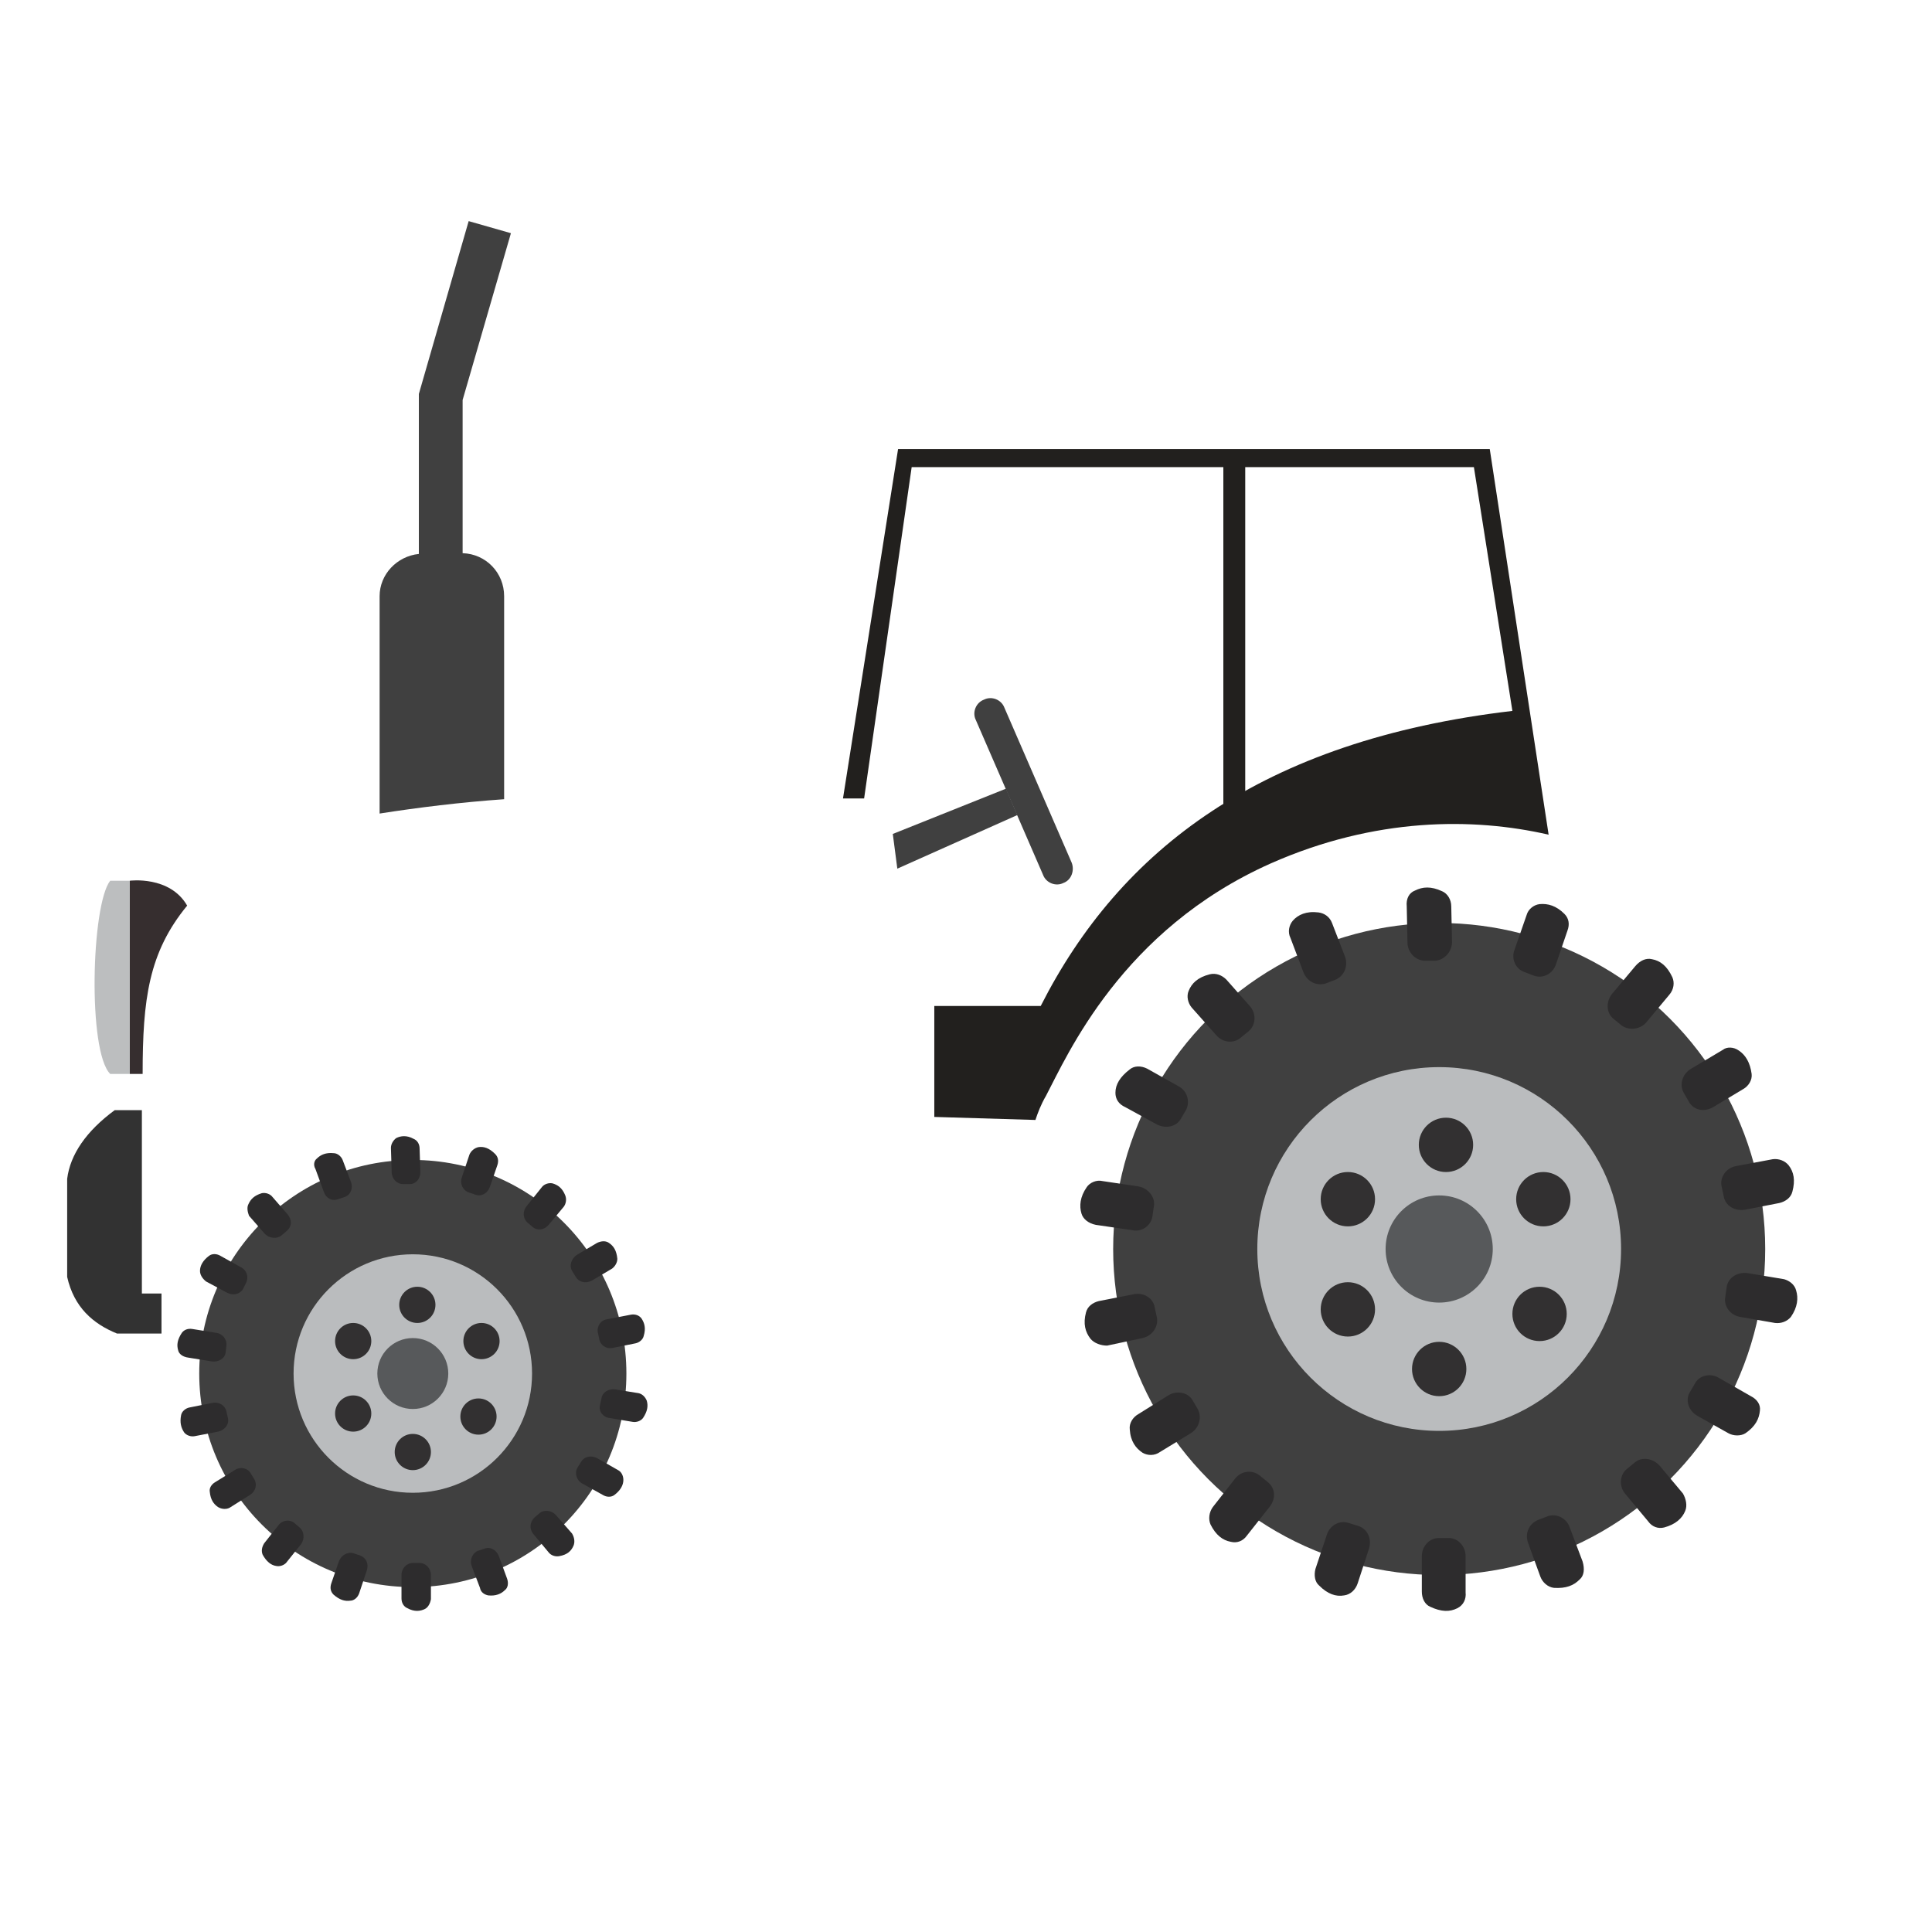 <?xml version="1.0" encoding="utf-8"?>
<!-- Generator: Adobe Illustrator 22.1.0, SVG Export Plug-In . SVG Version: 6.00 Build 0)  -->
<svg version="1.1" id="Layer_1" xmlns="http://www.w3.org/2000/svg" xmlns:xlink="http://www.w3.org/1999/xlink" x="0px" y="0px"
	 viewBox="0 0 256 256" style="enable-background:new 0 0 256 256;" xml:space="preserve">
<g style="opacity:0;">
	<polygon style="fill:#9D0B0E;" points="109.5,105.8 117.5,105.8 123.8,119.5 123.8,152 109.5,152.5 	"/>
	<polygon style="fill:#EB1C26;" points="197.3,51.3 98.5,51.3 98.5,54.3 117.8,59.5 197.3,59.5 	"/>
	<path style="fill:#EB1C26;" d="M110.8,104.5c0,0-66-1-79,9s-13,17-13,34v24h7h85V104.5z"/>
	<path style="fill:#9D0B0E;" d="M22.5,183.5c0.1-2.7,0.1-5.4,0.3-8.1c0.8-13.2,9.1-24.9,21.4-29.8c0.1,0,0.2-0.1,0.3-0.1l96,3
		l-0.9,31.4c-0.1,2.5-2.2,4.5-4.7,4.5L22.5,183.5z"/>
	<polygon style="fill:#9D0B0E;" points="44.5,145.5 57,184.5 101.2,188.3 91.4,162.5 70.5,147.3 44.5,144.1 	"/>
	<path style="fill:#C2151B;" d="M102.5,188.5c0,0-1-27-26-40c0,0-18-9-33-6l1,3c0,0,18.2-0.8,30,6C86,158.1,94.6,165,99,187.9
		L102.5,188.5z"/>
	<polygon style="fill:#9D0B0E;" points="138.7,169.5 149.4,169.5 231.8,147.2 240,142.7 227.3,122.3 196.5,112.5 169.7,116.3 
		151.2,130 140.5,143.7 	"/>
	<path style="fill:#EB1C26;" d="M137.2,152.5c0,0-1.5-2.1,1.3-7.3s10-22,29.8-30.8s37.8-4.9,47.9,0s26,17.9,30.9,32.6
		c0,0-4.5,2.5-8.8-4.5s-17-25.6-42.3-27.4c-11.2-0.8-21.1,2.7-28.6,6.8c-7.9,4.4-14.6,10.8-19.3,18.6
		C144.2,146.9,138.7,154.9,137.2,152.5z"/>
	<polygon style="fill:#9D0B0E;" points="109.5,105.8 117.5,105.8 123.8,119.5 123.8,152 109.5,152.5 	"/>
</g>
<g>
	<path style="fill:#BCBEBF;" d="M17.2,142.3h-2.6c-3-3-2.5-22.4,0-25.6h2.6V142.3z"/>
	<g>
		<polygon style="fill:#404040;" points="118.3,110.5 133.3,104.5 134.8,108 118.9,115.1 		"/>
		<path style="fill:#404040;" d="M140.9,117L140.9,117c-1,0.5-2.3,0-2.7-1.1l-8.9-20.5c-0.5-1,0-2.3,1.1-2.7l0,0
			c1-0.5,2.3,0,2.7,1.1l8.9,20.5C142.4,115.3,142,116.6,140.9,117z"/>
	</g>
	<rect x="162.1" y="61.1" style="fill:#22201E;" width="2.9" height="45.5"/>
	<path style="fill:#362E2F;" d="M24.8,120C24.8,120,24.8,120,24.8,120c-2.3-4-7.6-3.3-7.6-3.3v25.6h1.7
		C18.9,132.4,19.7,126.2,24.8,120z"/>
	<path style="fill:#323232;" d="M18.8,171.5v-24c0-0.1,0-0.2,0-0.4h-3.6c-3.8,2.8-5.9,5.9-6.3,9.1v13c0.9,4,3.4,6.2,6.6,7.5h5.9
		v-5.3H18.8z"/>
	<path style="fill:#404040;" d="M66.8,105.9V79c0-3.1-2.4-5.6-5.5-5.7V53l6.4-22.1l-5.6-1.6l-6.6,22.9h0v21.2
		c-2.9,0.3-5.2,2.7-5.2,5.6v28.8C55.4,107,61.1,106.3,66.8,105.9z"/>
	<g>
		<circle style="fill:#404040;" cx="54.7" cy="182" r="28.3"/>
		<circle style="fill:#BABCBE;" cx="54.7" cy="182" r="15.8"/>
		<circle style="fill:#57595B;" cx="54.7" cy="182" r="4.7"/>
		<circle style="fill:#323031;" cx="55.3" cy="172.9" r="2.4"/>
		<circle style="fill:#323031;" cx="46.8" cy="177.7" r="2.4"/>
		<circle style="fill:#323031;" cx="46.8" cy="187.3" r="2.4"/>
		<circle style="fill:#323031;" cx="54.7" cy="192.4" r="2.4"/>
		<circle style="fill:#323031;" cx="63.4" cy="187.7" r="2.4"/>
		<circle style="fill:#323031;" cx="63.8" cy="177.7" r="2.4"/>
		<path style="fill:#2D2C2D;" d="M56.3,213.2c-0.6,0.3-1.4,0.4-2.3-0.1c-0.5-0.2-0.8-0.7-0.8-1.3v-3.1c0-0.9,0.7-1.6,1.5-1.6h0.9
			c0.8,0,1.5,0.7,1.5,1.6v3.2C57,212.5,56.7,213,56.3,213.2z"/>
		<path style="fill:#2D2C2D;" d="M66.9,210.7c-0.5,0.5-1.2,0.8-2.2,0.7c-0.5-0.1-1-0.4-1.1-1l-1.1-2.9c-0.3-0.8,0.1-1.7,0.8-2
			l0.9-0.3c0.8-0.3,1.6,0.2,1.9,1l1.1,3C67.4,209.8,67.3,210.4,66.9,210.7z"/>
		<path style="fill:#2D2C2D;" d="M76,204.8c-0.3,0.7-0.8,1.2-1.9,1.4c-0.5,0.1-1.1-0.1-1.4-0.5l-2-2.4c-0.6-0.7-0.5-1.6,0.1-2.2
			l0.7-0.6c0.6-0.5,1.6-0.4,2.2,0.3l2.1,2.4C76.1,203.7,76.2,204.3,76,204.8z"/>
		<path style="fill:#2D2C2D;" d="M82.6,196.1c0,0.7-0.4,1.4-1.2,2c-0.4,0.3-1,0.3-1.5,0l-2.7-1.5c-0.8-0.4-1.1-1.4-0.7-2.1l0.5-0.8
			c0.4-0.7,1.3-0.9,2.1-0.5l2.8,1.6C82.3,195,82.6,195.5,82.6,196.1z"/>
		<path style="fill:#2D2C2D;" d="M85.7,185.6c0.2,0.7,0.1,1.4-0.5,2.3c-0.3,0.4-0.9,0.6-1.4,0.5l-3-0.5c-0.9-0.1-1.5-0.9-1.3-1.7
			l0.2-0.9c0.1-0.8,0.9-1.3,1.8-1.2l3.1,0.5C85.1,184.7,85.5,185.1,85.7,185.6z"/>
		<path style="fill:#2D2C2D;" d="M85,174.7c0.4,0.6,0.6,1.3,0.3,2.3c-0.1,0.5-0.6,0.9-1.1,1l-3,0.6c-0.9,0.2-1.7-0.4-1.8-1.2
			l-0.2-0.9c-0.1-0.8,0.4-1.6,1.3-1.7l3.1-0.6C84.2,174.1,84.7,174.3,85,174.7z"/>
		<path style="fill:#2D2C2D;" d="M80.7,164.7c0.6,0.4,1,1,1.1,2.1c0,0.5-0.3,1-0.7,1.3l-2.7,1.6c-0.8,0.4-1.7,0.2-2.1-0.5l-0.5-0.8
			c-0.4-0.7-0.1-1.6,0.6-2.1l2.7-1.6C79.7,164.4,80.3,164.4,80.7,164.7z"/>
		<path style="fill:#2D2C2D;" d="M73.2,156.8c0.7,0.2,1.3,0.6,1.7,1.6c0.2,0.5,0.1,1.1-0.2,1.5l-2,2.4c-0.6,0.7-1.5,0.8-2.1,0.3
			l-0.7-0.6c-0.6-0.5-0.7-1.5-0.1-2.2l2-2.5C72.1,156.9,72.7,156.7,73.2,156.8z"/>
		<path style="fill:#2D2C2D;" d="M63.4,152c0.7-0.1,1.4,0.1,2.2,0.9c0.4,0.4,0.5,0.9,0.3,1.5l-1,2.9c-0.3,0.8-1.1,1.3-1.9,1
			l-0.9-0.3c-0.8-0.3-1.2-1.2-0.9-2l1-3C62.4,152.5,62.9,152.1,63.4,152z"/>
		<path style="fill:#2D2C2D;" d="M52.5,150.8c0.6-0.3,1.4-0.4,2.3,0.1c0.5,0.2,0.8,0.7,0.8,1.3l0.1,3.1c0,0.9-0.6,1.6-1.4,1.6
			l-0.9,0c-0.8,0-1.5-0.7-1.5-1.6l-0.1-3.2C51.8,151.6,52.1,151.1,52.5,150.8z"/>
		<path style="fill:#2D2C2D;" d="M42,153.5c0.5-0.5,1.2-0.8,2.2-0.7c0.5,0,1,0.4,1.2,0.9l1.1,2.9c0.3,0.8,0,1.7-0.8,2l-0.9,0.3
			c-0.8,0.3-1.6-0.1-1.9-1l-1.1-3C41.5,154.4,41.6,153.8,42,153.5z"/>
		<path style="fill:#2D2C2D;" d="M32.9,159.6c0.3-0.7,0.8-1.2,1.8-1.5c0.5-0.1,1.1,0.1,1.4,0.5l2,2.3c0.6,0.7,0.6,1.6-0.1,2.2
			l-0.7,0.6c-0.6,0.5-1.6,0.4-2.2-0.2l-2.1-2.4C32.8,160.6,32.7,160,32.9,159.6z"/>
		<path style="fill:#2D2C2D;" d="M26.5,168.4c0-0.7,0.4-1.4,1.2-2c0.4-0.3,1-0.3,1.5,0l2.7,1.5c0.8,0.4,1.1,1.3,0.7,2.1l-0.4,0.8
			c-0.4,0.7-1.3,0.9-2.1,0.5l-2.8-1.5C26.8,169.4,26.5,168.9,26.5,168.4z"/>
		<path style="fill:#2D2C2D;" d="M23.6,178.9c-0.2-0.7-0.1-1.4,0.5-2.3c0.3-0.4,0.8-0.6,1.4-0.5l3.1,0.5c0.9,0.1,1.5,0.9,1.4,1.7
			l-0.1,0.9c-0.1,0.8-0.9,1.3-1.8,1.2l-3.1-0.5C24.2,179.8,23.7,179.4,23.6,178.9z"/>
		<path style="fill:#2D2C2D;" d="M24.4,189.8c-0.4-0.6-0.6-1.3-0.4-2.3c0.1-0.5,0.6-0.9,1.1-1l3-0.6c0.9-0.2,1.7,0.3,1.9,1.1
			l0.2,0.9c0.2,0.8-0.4,1.6-1.3,1.8l-3.1,0.6C25.3,190.4,24.7,190.2,24.4,189.8z"/>
		<path style="fill:#2D2C2D;" d="M28.9,199.7c-0.6-0.4-1-1-1.1-2c-0.1-0.5,0.2-1,0.7-1.3l2.6-1.6c0.7-0.5,1.7-0.3,2.1,0.4l0.5,0.8
			c0.4,0.7,0.2,1.6-0.6,2.1l-2.7,1.7C30,200,29.4,200,28.9,199.7z"/>
		<path style="fill:#2D2C2D;" d="M36.6,207.5c-0.7-0.1-1.3-0.6-1.8-1.5c-0.2-0.5-0.1-1,0.2-1.5l1.9-2.4c0.5-0.7,1.5-0.8,2.1-0.3
			l0.7,0.6c0.6,0.5,0.7,1.5,0.2,2.2l-2,2.5C37.6,207.4,37.1,207.6,36.6,207.5z"/>
		<path style="fill:#2D2C2D;" d="M46.4,212.1c-0.7,0.1-1.4-0.1-2.2-0.8c-0.4-0.4-0.5-0.9-0.3-1.5l1-2.9c0.3-0.8,1.1-1.3,1.9-1.1
			l0.9,0.3c0.8,0.3,1.2,1.1,0.9,2l-1,3C47.4,211.7,46.9,212.1,46.4,212.1z"/>
	</g>
	<g>
		<circle style="fill:#404040;" cx="190.7" cy="165.5" r="43.2"/>
		<circle style="fill:#BABCBE;" cx="190.7" cy="165.5" r="24.1"/>
		<circle style="fill:#57595B;" cx="190.7" cy="165.5" r="7.1"/>
		<circle style="fill:#323031;" cx="191.6" cy="151.7" r="3.6"/>
		<circle style="fill:#323031;" cx="178.6" cy="158.9" r="3.6"/>
		<circle style="fill:#323031;" cx="178.6" cy="173.5" r="3.6"/>
		<circle style="fill:#323031;" cx="190.7" cy="181.4" r="3.6"/>
		<circle style="fill:#323031;" cx="204" cy="174.1" r="3.6"/>
		<circle style="fill:#323031;" cx="204.5" cy="158.9" r="3.6"/>
		<path style="fill:#2D2C2D;" d="M193.1,213.1c-1,0.5-2.1,0.5-3.6-0.2c-0.7-0.3-1.1-1.1-1.1-2v-4.7c0-1.3,1-2.4,2.2-2.4h1.4
			c1.2,0,2.2,1.1,2.2,2.4v4.8C194.3,211.9,193.9,212.7,193.1,213.1z"/>
		<path style="fill:#2D2C2D;" d="M209.3,209.3c-0.8,0.8-1.8,1.2-3.4,1.1c-0.8-0.1-1.5-0.7-1.8-1.5l-1.6-4.4
			c-0.5-1.3,0.1-2.6,1.3-3.1l1.3-0.5c1.2-0.4,2.5,0.3,2.9,1.5l1.7,4.5C210,207.9,209.9,208.8,209.3,209.3z"/>
		<path style="fill:#2D2C2D;" d="M223.3,200.2c-0.4,1-1.3,1.8-2.8,2.2c-0.8,0.2-1.6-0.1-2.1-0.8l-3-3.6c-0.9-1-0.8-2.5,0.1-3.3
			l1.1-0.9c0.9-0.8,2.4-0.6,3.3,0.4l3.1,3.7C223.4,198.6,223.6,199.5,223.3,200.2z"/>
		<path style="fill:#2D2C2D;" d="M233.2,186.9c-0.1,1.1-0.6,2.1-1.9,3c-0.6,0.4-1.6,0.4-2.3,0l-4.1-2.3c-1.2-0.7-1.6-2.1-1-3.1
			l0.7-1.2c0.6-1.1,2.1-1.4,3.2-0.7l4.2,2.4C232.8,185.4,233.3,186.1,233.2,186.9z"/>
		<path style="fill:#2D2C2D;" d="M238,171c0.3,1,0.2,2.2-0.7,3.5c-0.5,0.6-1.3,0.9-2.1,0.8l-4.6-0.8c-1.3-0.2-2.2-1.4-2-2.6l0.2-1.4
			c0.2-1.2,1.4-2,2.8-1.8l4.8,0.8C237.1,169.7,237.8,170.2,238,171z"/>
		<path style="fill:#2D2C2D;" d="M237,154.4c0.7,0.9,0.9,2,0.5,3.5c-0.2,0.8-0.9,1.3-1.7,1.5l-4.6,0.9c-1.3,0.2-2.6-0.5-2.8-1.8
			l-0.3-1.4c-0.2-1.2,0.7-2.4,2-2.6l4.8-0.9C235.7,153.5,236.5,153.8,237,154.4z"/>
		<path style="fill:#2D2C2D;" d="M230.4,139.2c0.9,0.6,1.5,1.6,1.7,3.1c0.1,0.8-0.4,1.6-1.1,2l-4,2.4c-1.2,0.7-2.6,0.4-3.2-0.7
			l-0.7-1.2c-0.6-1.1-0.2-2.5,1-3.2l4.2-2.5C228.8,138.7,229.7,138.7,230.4,139.2z"/>
		<path style="fill:#2D2C2D;" d="M218.9,127.1c1.1,0.2,2,0.9,2.7,2.4c0.3,0.7,0.2,1.6-0.4,2.3l-3,3.6c-0.8,1-2.3,1.2-3.3,0.5
			l-1.1-0.9c-1-0.8-1-2.3-0.2-3.3l3.1-3.7C217.3,127.3,218.1,126.9,218.9,127.1z"/>
		<path style="fill:#2D2C2D;" d="M204,119.8c1.1-0.1,2.2,0.2,3.3,1.3c0.6,0.6,0.7,1.4,0.4,2.2l-1.5,4.4c-0.4,1.3-1.7,2-2.9,1.6
			l-1.3-0.5c-1.2-0.4-1.8-1.8-1.3-3l1.6-4.6C202.5,120.5,203.2,119.9,204,119.8z"/>
		<path style="fill:#2D2C2D;" d="M187.5,118c1-0.5,2.1-0.6,3.6,0.1c0.7,0.3,1.2,1.1,1.2,2l0.1,4.7c0,1.3-1,2.4-2.2,2.5l-1.4,0
			c-1.2,0-2.3-1.1-2.3-2.4l-0.1-4.8C186.3,119.1,186.7,118.3,187.5,118z"/>
		<path style="fill:#2D2C2D;" d="M171.3,122c0.7-0.8,1.8-1.3,3.4-1.1c0.8,0.1,1.5,0.6,1.8,1.4l1.7,4.4c0.5,1.3-0.1,2.6-1.2,3.1
			l-1.3,0.5c-1.2,0.4-2.5-0.2-3-1.5l-1.7-4.5C170.6,123.5,170.8,122.6,171.3,122z"/>
		<path style="fill:#2D2C2D;" d="M157.5,131.3c0.4-1,1.2-1.8,2.8-2.2c0.8-0.2,1.6,0.1,2.2,0.7l3.1,3.5c0.9,1,0.8,2.5-0.1,3.3
			l-1.1,0.9c-0.9,0.8-2.4,0.7-3.3-0.4l-3.2-3.6C157.4,132.9,157.2,132,157.5,131.3z"/>
		<path style="fill:#2D2C2D;" d="M147.8,144.8c0-1.1,0.6-2.1,1.9-3.1c0.6-0.5,1.5-0.5,2.3-0.1l4.1,2.3c1.2,0.6,1.6,2,1.1,3.1
			l-0.7,1.2c-0.6,1.1-2,1.4-3.2,0.8l-4.2-2.3C148.2,146.3,147.8,145.6,147.8,144.8z"/>
		<path style="fill:#2D2C2D;" d="M143.3,160.8c-0.3-1-0.2-2.2,0.7-3.5c0.4-0.6,1.3-1,2.1-0.8l4.7,0.7c1.3,0.2,2.3,1.4,2.1,2.6
			l-0.2,1.4c-0.2,1.2-1.4,2.1-2.7,1.8l-4.8-0.7C144.2,162.1,143.5,161.5,143.3,160.8z"/>
		<path style="fill:#2D2C2D;" d="M144.5,177.4c-0.7-0.9-1-2-0.6-3.5c0.2-0.8,0.9-1.3,1.7-1.5l4.6-0.9c1.3-0.3,2.6,0.5,2.8,1.7
			l0.3,1.4c0.2,1.2-0.6,2.4-1.9,2.7l-4.7,1C145.9,178.3,145,178,144.5,177.4z"/>
		<path style="fill:#2D2C2D;" d="M151.4,192.5c-0.9-0.6-1.6-1.5-1.7-3.1c-0.1-0.8,0.4-1.6,1.1-2l4-2.5c1.1-0.7,2.6-0.4,3.2,0.6
			l0.7,1.2c0.6,1.1,0.2,2.5-0.9,3.2l-4.1,2.5C153,192.9,152.1,192.9,151.4,192.5z"/>
		<path style="fill:#2D2C2D;" d="M163.1,204.3c-1.1-0.2-2-0.9-2.7-2.3c-0.3-0.7-0.2-1.6,0.3-2.3l2.9-3.7c0.8-1.1,2.3-1.3,3.3-0.5
			l1.1,0.9c1,0.8,1.1,2.2,0.2,3.3l-3,3.8C164.7,204.2,163.9,204.5,163.1,204.3z"/>
		<path style="fill:#2D2C2D;" d="M178.1,211.4c-1.1,0.2-2.2-0.2-3.3-1.3c-0.6-0.5-0.7-1.4-0.5-2.2l1.5-4.5c0.4-1.3,1.7-2,2.9-1.6
			l1.3,0.4c1.2,0.4,1.8,1.7,1.4,3l-1.5,4.6C179.6,210.7,178.9,211.3,178.1,211.4z"/>
	</g>
	<path style="fill:#22201E;" d="M137.9,133.3h-14.1V148l13.4,0.4c0.3-0.9,0.7-2,1.4-3.2c2.8-5.3,10-22,29.8-30.8
		c13.8-6.1,26.8-6.1,36.8-3.8l-7.8-51.1H119l-7.3,46.3h2.8l6.3-43.9h74.5l5.1,32.3C167.2,98.1,148.4,112.6,137.9,133.3z"/>
</g>
</svg>
